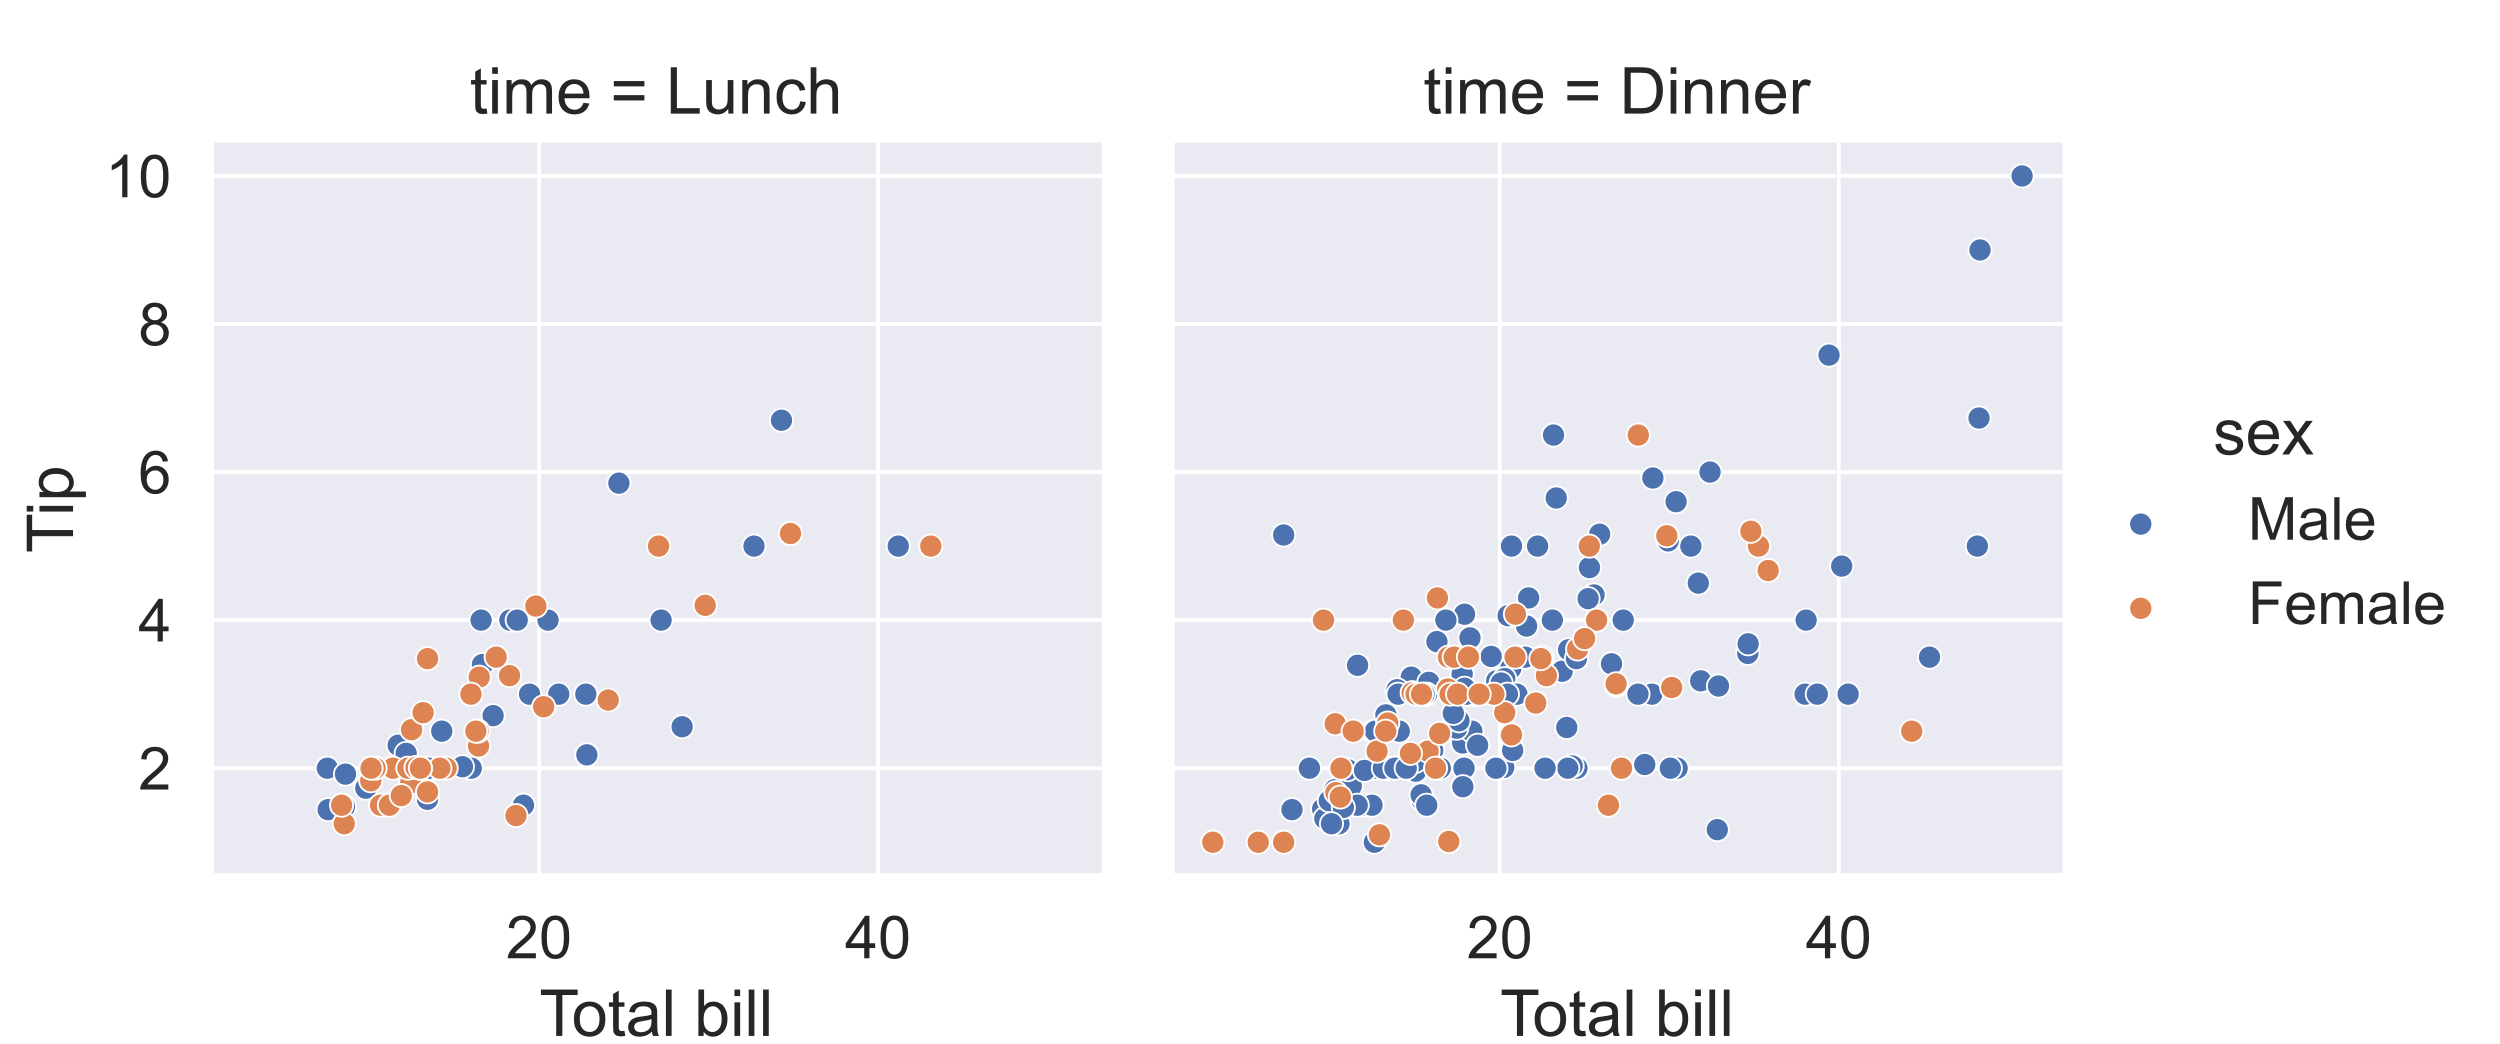 <?xml version="1.0" encoding="utf-8" standalone="no"?>
<!DOCTYPE svg PUBLIC "-//W3C//DTD SVG 1.1//EN"
  "http://www.w3.org/Graphics/SVG/1.1/DTD/svg11.dtd">
<!-- Created with matplotlib (https://matplotlib.org/) -->
<svg height="216pt" version="1.1" viewBox="0 0 517.352 216" width="517.352pt" xmlns="http://www.w3.org/2000/svg" xmlns:xlink="http://www.w3.org/1999/xlink">
 <defs>
  <style type="text/css">*{stroke-linecap:butt;stroke-linejoin:round;}</style>
 </defs>
 <g id="figure_1">
  <g id="patch_1">
   <path d="M 0 216 
L 517.352 216 
L 517.352 0 
L 0 0 
z
" style="fill:#ffffff;"/>
  </g>
  <g id="axes_1">
   <g id="patch_2">
    <path d="M 43.79 181.185 
L 228.01 181.185 
L 228.01 29.515 
L 43.79 29.515 
z
" style="fill:#eaeaf2;"/>
   </g>
   <g id="matplotlib.axis_1">
    <g id="xtick_1">
     <g id="line2d_1">
      <path clip-path="url(#p6739c330e6)" d="M 111.554 181.185 
L 111.554 29.515 
" style="fill:none;stroke:#ffffff;stroke-linecap:round;stroke-width:0.8;"/>
     </g>
     <g id="text_1">
      <!-- 20 -->
      <g style="fill:#262626;" transform="translate(104.703 198.303)scale(0.123 -0.123)">
       <defs>
        <path d="M 50.344 8.453 
L 50.344 0 
L 3.031 0 
Q 2.938 3.172 4.047 6.109 
Q 5.859 10.938 9.828 15.625 
Q 13.812 20.312 21.344 26.469 
Q 33.016 36.031 37.109 41.625 
Q 41.219 47.219 41.219 52.203 
Q 41.219 57.422 37.469 61 
Q 33.734 64.594 27.734 64.594 
Q 21.391 64.594 17.578 60.781 
Q 13.766 56.984 13.719 50.25 
L 4.688 51.172 
Q 5.609 61.281 11.656 66.578 
Q 17.719 71.875 27.938 71.875 
Q 38.234 71.875 44.234 66.156 
Q 50.25 60.453 50.25 52 
Q 50.25 47.703 48.484 43.547 
Q 46.734 39.406 42.656 34.812 
Q 38.578 30.219 29.109 22.219 
Q 21.188 15.578 18.938 13.203 
Q 16.703 10.844 15.234 8.453 
z
" id="ArialMT-50"/>
        <path d="M 4.156 35.297 
Q 4.156 48 6.766 55.734 
Q 9.375 63.484 14.516 67.672 
Q 19.672 71.875 27.484 71.875 
Q 33.25 71.875 37.594 69.547 
Q 41.938 67.234 44.766 62.859 
Q 47.609 58.5 49.219 52.219 
Q 50.828 45.953 50.828 35.297 
Q 50.828 22.703 48.234 14.969 
Q 45.656 7.234 40.5 3 
Q 35.359 -1.219 27.484 -1.219 
Q 17.141 -1.219 11.234 6.203 
Q 4.156 15.141 4.156 35.297 
z
M 13.188 35.297 
Q 13.188 17.672 17.312 11.828 
Q 21.438 6 27.484 6 
Q 33.547 6 37.672 11.859 
Q 41.797 17.719 41.797 35.297 
Q 41.797 52.984 37.672 58.781 
Q 33.547 64.594 27.391 64.594 
Q 21.344 64.594 17.719 59.469 
Q 13.188 52.938 13.188 35.297 
z
" id="ArialMT-48"/>
       </defs>
       <use xlink:href="#ArialMT-50"/>
       <use x="55.615" xlink:href="#ArialMT-48"/>
      </g>
     </g>
    </g>
    <g id="xtick_2">
     <g id="line2d_2">
      <path clip-path="url(#p6739c330e6)" d="M 181.715 181.185 
L 181.715 29.515 
" style="fill:none;stroke:#ffffff;stroke-linecap:round;stroke-width:0.8;"/>
     </g>
     <g id="text_2">
      <!-- 40 -->
      <g style="fill:#262626;" transform="translate(174.864 198.303)scale(0.123 -0.123)">
       <defs>
        <path d="M 32.328 0 
L 32.328 17.141 
L 1.266 17.141 
L 1.266 25.203 
L 33.938 71.578 
L 41.109 71.578 
L 41.109 25.203 
L 50.781 25.203 
L 50.781 17.141 
L 41.109 17.141 
L 41.109 0 
z
M 32.328 25.203 
L 32.328 57.469 
L 9.906 25.203 
z
" id="ArialMT-52"/>
       </defs>
       <use xlink:href="#ArialMT-52"/>
       <use x="55.615" xlink:href="#ArialMT-48"/>
      </g>
     </g>
    </g>
    <g id="text_3">
     <!-- Total bill -->
     <g style="fill:#262626;" transform="translate(111.626 214.372)scale(0.134 -0.134)">
      <defs>
       <path d="M 25.922 0 
L 25.922 63.141 
L 2.344 63.141 
L 2.344 71.578 
L 59.078 71.578 
L 59.078 63.141 
L 35.406 63.141 
L 35.406 0 
z
" id="ArialMT-84"/>
       <path d="M 3.328 25.922 
Q 3.328 40.328 11.328 47.266 
Q 18.016 53.031 27.641 53.031 
Q 38.328 53.031 45.109 46.016 
Q 51.906 39.016 51.906 26.656 
Q 51.906 16.656 48.906 10.906 
Q 45.906 5.172 40.156 2 
Q 34.422 -1.172 27.641 -1.172 
Q 16.75 -1.172 10.031 5.812 
Q 3.328 12.797 3.328 25.922 
z
M 12.359 25.922 
Q 12.359 15.969 16.703 11.016 
Q 21.047 6.062 27.641 6.062 
Q 34.188 6.062 38.531 11.031 
Q 42.875 16.016 42.875 26.219 
Q 42.875 35.844 38.5 40.797 
Q 34.125 45.75 27.641 45.75 
Q 21.047 45.75 16.703 40.812 
Q 12.359 35.891 12.359 25.922 
z
" id="ArialMT-111"/>
       <path d="M 25.781 7.859 
L 27.047 0.094 
Q 23.344 -0.688 20.406 -0.688 
Q 15.625 -0.688 12.984 0.828 
Q 10.359 2.344 9.281 4.812 
Q 8.203 7.281 8.203 15.188 
L 8.203 45.016 
L 1.766 45.016 
L 1.766 51.859 
L 8.203 51.859 
L 8.203 64.703 
L 16.938 69.969 
L 16.938 51.859 
L 25.781 51.859 
L 25.781 45.016 
L 16.938 45.016 
L 16.938 14.703 
Q 16.938 10.938 17.406 9.859 
Q 17.875 8.797 18.922 8.156 
Q 19.969 7.516 21.922 7.516 
Q 23.391 7.516 25.781 7.859 
z
" id="ArialMT-116"/>
       <path d="M 40.438 6.391 
Q 35.547 2.25 31.031 0.531 
Q 26.516 -1.172 21.344 -1.172 
Q 12.797 -1.172 8.203 3 
Q 3.609 7.172 3.609 13.672 
Q 3.609 17.484 5.344 20.625 
Q 7.078 23.781 9.891 25.688 
Q 12.703 27.594 16.219 28.562 
Q 18.797 29.25 24.031 29.891 
Q 34.672 31.156 39.703 32.906 
Q 39.75 34.719 39.75 35.203 
Q 39.75 40.578 37.25 42.781 
Q 33.891 45.75 27.25 45.75 
Q 21.047 45.75 18.094 43.578 
Q 15.141 41.406 13.719 35.891 
L 5.125 37.062 
Q 6.297 42.578 8.984 45.969 
Q 11.672 49.359 16.75 51.188 
Q 21.828 53.031 28.516 53.031 
Q 35.156 53.031 39.297 51.469 
Q 43.453 49.906 45.406 47.531 
Q 47.359 45.172 48.141 41.547 
Q 48.578 39.312 48.578 33.453 
L 48.578 21.734 
Q 48.578 9.469 49.141 6.219 
Q 49.703 2.984 51.375 0 
L 42.188 0 
Q 40.828 2.734 40.438 6.391 
z
M 39.703 26.031 
Q 34.906 24.078 25.344 22.703 
Q 19.922 21.922 17.672 20.938 
Q 15.438 19.969 14.203 18.094 
Q 12.984 16.219 12.984 13.922 
Q 12.984 10.406 15.641 8.062 
Q 18.312 5.719 23.438 5.719 
Q 28.516 5.719 32.469 7.938 
Q 36.422 10.156 38.281 14.016 
Q 39.703 17 39.703 22.797 
z
" id="ArialMT-97"/>
       <path d="M 6.391 0 
L 6.391 71.578 
L 15.188 71.578 
L 15.188 0 
z
" id="ArialMT-108"/>
       <path id="ArialMT-32"/>
       <path d="M 14.703 0 
L 6.547 0 
L 6.547 71.578 
L 15.328 71.578 
L 15.328 46.047 
Q 20.906 53.031 29.547 53.031 
Q 34.328 53.031 38.594 51.094 
Q 42.875 49.172 45.625 45.672 
Q 48.391 42.188 49.953 37.25 
Q 51.516 32.328 51.516 26.703 
Q 51.516 13.375 44.922 6.094 
Q 38.328 -1.172 29.109 -1.172 
Q 19.922 -1.172 14.703 6.5 
z
M 14.594 26.312 
Q 14.594 17 17.141 12.844 
Q 21.297 6.062 28.375 6.062 
Q 34.125 6.062 38.328 11.062 
Q 42.531 16.062 42.531 25.984 
Q 42.531 36.141 38.5 40.969 
Q 34.469 45.797 28.766 45.797 
Q 23 45.797 18.797 40.797 
Q 14.594 35.797 14.594 26.312 
z
" id="ArialMT-98"/>
       <path d="M 6.641 61.469 
L 6.641 71.578 
L 15.438 71.578 
L 15.438 61.469 
z
M 6.641 0 
L 6.641 51.859 
L 15.438 51.859 
L 15.438 0 
z
" id="ArialMT-105"/>
      </defs>
      <use xlink:href="#ArialMT-84"/>
      <use x="49.959" xlink:href="#ArialMT-111"/>
      <use x="105.574" xlink:href="#ArialMT-116"/>
      <use x="133.357" xlink:href="#ArialMT-97"/>
      <use x="188.973" xlink:href="#ArialMT-108"/>
      <use x="211.189" xlink:href="#ArialMT-32"/>
      <use x="238.973" xlink:href="#ArialMT-98"/>
      <use x="294.588" xlink:href="#ArialMT-105"/>
      <use x="316.805" xlink:href="#ArialMT-108"/>
      <use x="339.021" xlink:href="#ArialMT-108"/>
     </g>
    </g>
   </g>
   <g id="matplotlib.axis_2">
    <g id="ytick_1">
     <g id="line2d_3">
      <path clip-path="url(#p6739c330e6)" d="M 43.79 158.971 
L 228.01 158.971 
" style="fill:none;stroke:#ffffff;stroke-linecap:round;stroke-width:0.8;"/>
     </g>
     <g id="text_4">
      <!-- 2 -->
      <g style="fill:#262626;" transform="translate(28.638 163.38)scale(0.123 -0.123)">
       <use xlink:href="#ArialMT-50"/>
      </g>
     </g>
    </g>
    <g id="ytick_2">
     <g id="line2d_4">
      <path clip-path="url(#p6739c330e6)" d="M 43.79 128.33 
L 228.01 128.33 
" style="fill:none;stroke:#ffffff;stroke-linecap:round;stroke-width:0.8;"/>
     </g>
     <g id="text_5">
      <!-- 4 -->
      <g style="fill:#262626;" transform="translate(28.638 132.739)scale(0.123 -0.123)">
       <use xlink:href="#ArialMT-52"/>
      </g>
     </g>
    </g>
    <g id="ytick_3">
     <g id="line2d_5">
      <path clip-path="url(#p6739c330e6)" d="M 43.79 97.69 
L 228.01 97.69 
" style="fill:none;stroke:#ffffff;stroke-linecap:round;stroke-width:0.8;"/>
     </g>
     <g id="text_6">
      <!-- 6 -->
      <g style="fill:#262626;" transform="translate(28.638 102.099)scale(0.123 -0.123)">
       <defs>
        <path d="M 49.75 54.047 
L 41.016 53.375 
Q 39.844 58.547 37.703 60.891 
Q 34.125 64.656 28.906 64.656 
Q 24.703 64.656 21.531 62.312 
Q 17.391 59.281 14.984 53.469 
Q 12.594 47.656 12.5 36.922 
Q 15.672 41.75 20.266 44.094 
Q 24.859 46.438 29.891 46.438 
Q 38.672 46.438 44.844 39.969 
Q 51.031 33.5 51.031 23.25 
Q 51.031 16.5 48.125 10.719 
Q 45.219 4.938 40.141 1.859 
Q 35.062 -1.219 28.609 -1.219 
Q 17.625 -1.219 10.688 6.859 
Q 3.766 14.938 3.766 33.5 
Q 3.766 54.25 11.422 63.672 
Q 18.109 71.875 29.438 71.875 
Q 37.891 71.875 43.281 67.141 
Q 48.688 62.406 49.75 54.047 
z
M 13.875 23.188 
Q 13.875 18.656 15.797 14.5 
Q 17.719 10.359 21.188 8.172 
Q 24.656 6 28.469 6 
Q 34.031 6 38.031 10.484 
Q 42.047 14.984 42.047 22.703 
Q 42.047 30.125 38.078 34.391 
Q 34.125 38.672 28.125 38.672 
Q 22.172 38.672 18.016 34.391 
Q 13.875 30.125 13.875 23.188 
z
" id="ArialMT-54"/>
       </defs>
       <use xlink:href="#ArialMT-54"/>
      </g>
     </g>
    </g>
    <g id="ytick_4">
     <g id="line2d_6">
      <path clip-path="url(#p6739c330e6)" d="M 43.79 67.05 
L 228.01 67.05 
" style="fill:none;stroke:#ffffff;stroke-linecap:round;stroke-width:0.8;"/>
     </g>
     <g id="text_7">
      <!-- 8 -->
      <g style="fill:#262626;" transform="translate(28.638 71.459)scale(0.123 -0.123)">
       <defs>
        <path d="M 17.672 38.812 
Q 12.203 40.828 9.562 44.531 
Q 6.938 48.25 6.938 53.422 
Q 6.938 61.234 12.547 66.547 
Q 18.172 71.875 27.484 71.875 
Q 36.859 71.875 42.578 66.422 
Q 48.297 60.984 48.297 53.172 
Q 48.297 48.188 45.672 44.5 
Q 43.062 40.828 37.75 38.812 
Q 44.344 36.672 47.781 31.875 
Q 51.219 27.094 51.219 20.453 
Q 51.219 11.281 44.719 5.031 
Q 38.234 -1.219 27.641 -1.219 
Q 17.047 -1.219 10.547 5.047 
Q 4.047 11.328 4.047 20.703 
Q 4.047 27.688 7.594 32.391 
Q 11.141 37.109 17.672 38.812 
z
M 15.922 53.719 
Q 15.922 48.641 19.188 45.406 
Q 22.469 42.188 27.688 42.188 
Q 32.766 42.188 36.016 45.375 
Q 39.266 48.578 39.266 53.219 
Q 39.266 58.062 35.906 61.359 
Q 32.562 64.656 27.594 64.656 
Q 22.562 64.656 19.234 61.422 
Q 15.922 58.203 15.922 53.719 
z
M 13.094 20.656 
Q 13.094 16.891 14.875 13.375 
Q 16.656 9.859 20.172 7.922 
Q 23.688 6 27.734 6 
Q 34.031 6 38.125 10.047 
Q 42.234 14.109 42.234 20.359 
Q 42.234 26.703 38.016 30.859 
Q 33.797 35.016 27.438 35.016 
Q 21.234 35.016 17.156 30.906 
Q 13.094 26.812 13.094 20.656 
z
" id="ArialMT-56"/>
       </defs>
       <use xlink:href="#ArialMT-56"/>
      </g>
     </g>
    </g>
    <g id="ytick_5">
     <g id="line2d_7">
      <path clip-path="url(#p6739c330e6)" d="M 43.79 36.409 
L 228.01 36.409 
" style="fill:none;stroke:#ffffff;stroke-linecap:round;stroke-width:0.8;"/>
     </g>
     <g id="text_8">
      <!-- 10 -->
      <g style="fill:#262626;" transform="translate(21.787 40.818)scale(0.123 -0.123)">
       <defs>
        <path d="M 37.25 0 
L 28.469 0 
L 28.469 56 
Q 25.297 52.984 20.141 49.953 
Q 14.984 46.922 10.891 45.406 
L 10.891 53.906 
Q 18.266 57.375 23.781 62.297 
Q 29.297 67.234 31.594 71.875 
L 37.25 71.875 
z
" id="ArialMT-49"/>
       </defs>
       <use xlink:href="#ArialMT-49"/>
       <use x="55.615" xlink:href="#ArialMT-48"/>
      </g>
     </g>
    </g>
    <g id="text_9">
     <!-- Tip -->
     <g style="fill:#262626;" transform="translate(15.116 114.433)rotate(-90)scale(0.134 -0.134)">
      <defs>
       <path d="M 6.594 -19.875 
L 6.594 51.859 
L 14.594 51.859 
L 14.594 45.125 
Q 17.438 49.078 21 51.047 
Q 24.562 53.031 29.641 53.031 
Q 36.281 53.031 41.359 49.609 
Q 46.438 46.188 49.016 39.953 
Q 51.609 33.734 51.609 26.312 
Q 51.609 18.359 48.75 11.984 
Q 45.906 5.609 40.453 2.219 
Q 35.016 -1.172 29 -1.172 
Q 24.609 -1.172 21.109 0.688 
Q 17.625 2.547 15.375 5.375 
L 15.375 -19.875 
z
M 14.547 25.641 
Q 14.547 15.625 18.594 10.844 
Q 22.656 6.062 28.422 6.062 
Q 34.281 6.062 38.453 11.016 
Q 42.625 15.969 42.625 26.375 
Q 42.625 36.281 38.547 41.203 
Q 34.469 46.141 28.812 46.141 
Q 23.188 46.141 18.859 40.891 
Q 14.547 35.641 14.547 25.641 
z
" id="ArialMT-112"/>
      </defs>
      <use xlink:href="#ArialMT-84"/>
      <use x="57.334" xlink:href="#ArialMT-105"/>
      <use x="79.551" xlink:href="#ArialMT-112"/>
     </g>
    </g>
   </g>
   <g id="PathCollection_1">
    <defs>
     <path d="M 0 2.4 
C 0.636 2.4 1.247 2.147 1.697 1.697 
C 2.147 1.247 2.4 0.636 2.4 0 
C 2.4 -0.636 2.147 -1.247 1.697 -1.697 
C 1.247 -2.147 0.636 -2.4 0 -2.4 
C -0.636 -2.4 -1.247 -2.147 -1.697 -1.697 
C -2.147 -1.247 -2.4 -0.636 -2.4 0 
C -2.4 0.636 -2.147 1.247 -1.697 1.697 
C -1.247 2.147 -0.636 2.4 0 2.4 
z
" id="m6fb376a9cd" style="stroke:#ffffff;stroke-width:0.384;"/>
    </defs>
    <g clip-path="url(#p6739c330e6)">
     <use style="fill:#4c72b0;stroke:#ffffff;stroke-width:0.384;" x="136.812" xlink:href="#m6fb376a9cd" y="128.33"/>
     <use style="fill:#4c72b0;stroke:#ffffff;stroke-width:0.384;" x="121.236" xlink:href="#m6fb376a9cd" y="143.65"/>
     <use style="fill:#4c72b0;stroke:#ffffff;stroke-width:0.384;" x="102.047" xlink:href="#m6fb376a9cd" y="148.093"/>
     <use style="fill:#4c72b0;stroke:#ffffff;stroke-width:0.384;" x="109.59" xlink:href="#m6fb376a9cd" y="143.65"/>
     <use style="fill:#4c72b0;stroke:#ffffff;stroke-width:0.384;" x="99.837" xlink:href="#m6fb376a9cd" y="137.522"/>
     <use style="fill:#4c72b0;stroke:#ffffff;stroke-width:0.384;" x="156.036" xlink:href="#m6fb376a9cd" y="113.01"/>
     <use style="fill:#4c72b0;stroke:#ffffff;stroke-width:0.384;" x="97.452" xlink:href="#m6fb376a9cd" y="158.511"/>
     <use style="fill:#4c72b0;stroke:#ffffff;stroke-width:0.384;" x="87.103" xlink:href="#m6fb376a9cd" y="158.971"/>
     <use style="fill:#4c72b0;stroke:#ffffff;stroke-width:0.384;" x="105.52" xlink:href="#m6fb376a9cd" y="128.33"/>
     <use style="fill:#4c72b0;stroke:#ffffff;stroke-width:0.384;" x="128.077" xlink:href="#m6fb376a9cd" y="99.988"/>
     <use style="fill:#4c72b0;stroke:#ffffff;stroke-width:0.384;" x="115.623" xlink:href="#m6fb376a9cd" y="143.65"/>
     <use style="fill:#4c72b0;stroke:#ffffff;stroke-width:0.384;" x="82.402" xlink:href="#m6fb376a9cd" y="154.221"/>
     <use style="fill:#4c72b0;stroke:#ffffff;stroke-width:0.384;" x="91.418" xlink:href="#m6fb376a9cd" y="151.31"/>
     <use style="fill:#4c72b0;stroke:#ffffff;stroke-width:0.384;" x="97.347" xlink:href="#m6fb376a9cd" y="158.971"/>
     <use style="fill:#4c72b0;stroke:#ffffff;stroke-width:0.384;" x="71.282" xlink:href="#m6fb376a9cd" y="166.937"/>
     <use style="fill:#4c72b0;stroke:#ffffff;stroke-width:0.384;" x="121.447" xlink:href="#m6fb376a9cd" y="156.213"/>
     <use style="fill:#4c72b0;stroke:#ffffff;stroke-width:0.384;" x="108.327" xlink:href="#m6fb376a9cd" y="166.631"/>
     <use style="fill:#4c72b0;stroke:#ffffff;stroke-width:0.384;" x="97.522" xlink:href="#m6fb376a9cd" y="158.971"/>
     <use style="fill:#4c72b0;stroke:#ffffff;stroke-width:0.384;" x="161.719" xlink:href="#m6fb376a9cd" y="86.966"/>
     <use style="fill:#4c72b0;stroke:#ffffff;stroke-width:0.384;" x="185.889" xlink:href="#m6fb376a9cd" y="113.01"/>
     <use style="fill:#4c72b0;stroke:#ffffff;stroke-width:0.384;" x="75.702" xlink:href="#m6fb376a9cd" y="163.107"/>
     <use style="fill:#4c72b0;stroke:#ffffff;stroke-width:0.384;" x="67.739" xlink:href="#m6fb376a9cd" y="158.971"/>
     <use style="fill:#4c72b0;stroke:#ffffff;stroke-width:0.384;" x="141.162" xlink:href="#m6fb376a9cd" y="150.391"/>
     <use style="fill:#4c72b0;stroke:#ffffff;stroke-width:0.384;" x="95.698" xlink:href="#m6fb376a9cd" y="158.664"/>
     <use style="fill:#4c72b0;stroke:#ffffff;stroke-width:0.384;" x="99.557" xlink:href="#m6fb376a9cd" y="128.33"/>
     <use style="fill:#4c72b0;stroke:#ffffff;stroke-width:0.384;" x="67.914" xlink:href="#m6fb376a9cd" y="167.55"/>
     <use style="fill:#4c72b0;stroke:#ffffff;stroke-width:0.384;" x="77.667" xlink:href="#m6fb376a9cd" y="158.971"/>
     <use style="fill:#4c72b0;stroke:#ffffff;stroke-width:0.384;" x="88.787" xlink:href="#m6fb376a9cd" y="158.971"/>
     <use style="fill:#4c72b0;stroke:#ffffff;stroke-width:0.384;" x="107.029" xlink:href="#m6fb376a9cd" y="128.33"/>
     <use style="fill:#4c72b0;stroke:#ffffff;stroke-width:0.384;" x="113.413" xlink:href="#m6fb376a9cd" y="128.33"/>
     <use style="fill:#4c72b0;stroke:#ffffff;stroke-width:0.384;" x="84.051" xlink:href="#m6fb376a9cd" y="155.907"/>
     <use style="fill:#4c72b0;stroke:#ffffff;stroke-width:0.384;" x="71.492" xlink:href="#m6fb376a9cd" y="160.196"/>
     <use style="fill:#4c72b0;stroke:#ffffff;stroke-width:0.384;" x="88.471" xlink:href="#m6fb376a9cd" y="165.405"/>
    </g>
   </g>
   <g id="PathCollection_2">
    <defs>
     <path d="M 0 2.4 
C 0.636 2.4 1.247 2.147 1.697 1.697 
C 2.147 1.247 2.4 0.636 2.4 0 
C 2.4 -0.636 2.147 -1.247 1.697 -1.697 
C 1.247 -2.147 0.636 -2.4 0 -2.4 
C -0.636 -2.4 -1.247 -2.147 -1.697 -1.697 
C -2.147 -1.247 -2.4 -0.636 -2.4 0 
C -2.4 0.636 -2.147 1.247 -1.697 1.697 
C -1.247 2.147 -0.636 2.4 0 2.4 
z
" id="mee801eb646" style="stroke:#ffffff;stroke-width:0.384;"/>
    </defs>
    <g clip-path="url(#p6739c330e6)">
     <use style="fill:#dd8452;stroke:#ffffff;stroke-width:0.384;" x="76.719" xlink:href="#mee801eb646" y="161.575"/>
     <use style="fill:#dd8452;stroke:#ffffff;stroke-width:0.384;" x="163.578" xlink:href="#mee801eb646" y="110.406"/>
     <use style="fill:#dd8452;stroke:#ffffff;stroke-width:0.384;" x="78.754" xlink:href="#mee801eb646" y="166.631"/>
     <use style="fill:#dd8452;stroke:#ffffff;stroke-width:0.384;" x="84.998" xlink:href="#mee801eb646" y="162.035"/>
     <use style="fill:#dd8452;stroke:#ffffff;stroke-width:0.384;" x="125.867" xlink:href="#mee801eb646" y="144.876"/>
     <use style="fill:#dd8452;stroke:#ffffff;stroke-width:0.384;" x="88.471" xlink:href="#mee801eb646" y="163.873"/>
     <use style="fill:#dd8452;stroke:#ffffff;stroke-width:0.384;" x="85.174" xlink:href="#mee801eb646" y="151.004"/>
     <use style="fill:#dd8452;stroke:#ffffff;stroke-width:0.384;" x="145.933" xlink:href="#mee801eb646" y="125.266"/>
     <use style="fill:#dd8452;stroke:#ffffff;stroke-width:0.384;" x="92.33" xlink:href="#mee801eb646" y="158.971"/>
     <use style="fill:#dd8452;stroke:#ffffff;stroke-width:0.384;" x="81.315" xlink:href="#mee801eb646" y="158.971"/>
     <use style="fill:#dd8452;stroke:#ffffff;stroke-width:0.384;" x="112.501" xlink:href="#mee801eb646" y="146.255"/>
     <use style="fill:#dd8452;stroke:#ffffff;stroke-width:0.384;" x="80.578" xlink:href="#mee801eb646" y="166.631"/>
     <use style="fill:#dd8452;stroke:#ffffff;stroke-width:0.384;" x="84.402" xlink:href="#mee801eb646" y="158.971"/>
     <use style="fill:#dd8452;stroke:#ffffff;stroke-width:0.384;" x="105.45" xlink:href="#mee801eb646" y="139.82"/>
     <use style="fill:#dd8452;stroke:#ffffff;stroke-width:0.384;" x="71.247" xlink:href="#mee801eb646" y="170.461"/>
     <use style="fill:#dd8452;stroke:#ffffff;stroke-width:0.384;" x="77.631" xlink:href="#mee801eb646" y="158.971"/>
     <use style="fill:#dd8452;stroke:#ffffff;stroke-width:0.384;" x="91.032" xlink:href="#mee801eb646" y="158.971"/>
     <use style="fill:#dd8452;stroke:#ffffff;stroke-width:0.384;" x="87.559" xlink:href="#mee801eb646" y="147.48"/>
     <use style="fill:#dd8452;stroke:#ffffff;stroke-width:0.384;" x="102.679" xlink:href="#mee801eb646" y="135.99"/>
     <use style="fill:#dd8452;stroke:#ffffff;stroke-width:0.384;" x="136.286" xlink:href="#mee801eb646" y="113.01"/>
     <use style="fill:#dd8452;stroke:#ffffff;stroke-width:0.384;" x="99.03" xlink:href="#mee801eb646" y="154.375"/>
     <use style="fill:#dd8452;stroke:#ffffff;stroke-width:0.384;" x="70.686" xlink:href="#mee801eb646" y="166.631"/>
     <use style="fill:#dd8452;stroke:#ffffff;stroke-width:0.384;" x="106.783" xlink:href="#mee801eb646" y="168.775"/>
     <use style="fill:#dd8452;stroke:#ffffff;stroke-width:0.384;" x="83.034" xlink:href="#mee801eb646" y="164.639"/>
     <use style="fill:#dd8452;stroke:#ffffff;stroke-width:0.384;" x="110.888" xlink:href="#mee801eb646" y="125.419"/>
     <use style="fill:#dd8452;stroke:#ffffff;stroke-width:0.384;" x="192.625" xlink:href="#mee801eb646" y="113.01"/>
     <use style="fill:#dd8452;stroke:#ffffff;stroke-width:0.384;" x="86.998" xlink:href="#mee801eb646" y="158.971"/>
     <use style="fill:#dd8452;stroke:#ffffff;stroke-width:0.384;" x="86.086" xlink:href="#mee801eb646" y="158.817"/>
     <use style="fill:#dd8452;stroke:#ffffff;stroke-width:0.384;" x="86.998" xlink:href="#mee801eb646" y="158.971"/>
     <use style="fill:#dd8452;stroke:#ffffff;stroke-width:0.384;" x="98.925" xlink:href="#mee801eb646" y="151.31"/>
     <use style="fill:#dd8452;stroke:#ffffff;stroke-width:0.384;" x="99.171" xlink:href="#mee801eb646" y="140.127"/>
     <use style="fill:#dd8452;stroke:#ffffff;stroke-width:0.384;" x="88.471" xlink:href="#mee801eb646" y="136.297"/>
     <use style="fill:#dd8452;stroke:#ffffff;stroke-width:0.384;" x="97.452" xlink:href="#mee801eb646" y="143.65"/>
     <use style="fill:#dd8452;stroke:#ffffff;stroke-width:0.384;" x="98.469" xlink:href="#mee801eb646" y="151.31"/>
     <use style="fill:#dd8452;stroke:#ffffff;stroke-width:0.384;" x="76.79" xlink:href="#mee801eb646" y="158.971"/>
    </g>
   </g>
   <g id="patch_3">
    <path d="M 43.79 181.185 
L 43.79 29.515 
" style="fill:none;stroke:#ffffff;stroke-linecap:square;stroke-linejoin:miter;"/>
   </g>
   <g id="patch_4">
    <path d="M 43.79 181.185 
L 228.01 181.185 
" style="fill:none;stroke:#ffffff;stroke-linecap:square;stroke-linejoin:miter;"/>
   </g>
   <g id="text_10">
    <!-- time = Lunch -->
    <g style="fill:#262626;" transform="translate(97.239 23.515)scale(0.134 -0.134)">
     <defs>
      <path d="M 6.594 0 
L 6.594 51.859 
L 14.453 51.859 
L 14.453 44.578 
Q 16.891 48.391 20.938 50.703 
Q 25 53.031 30.172 53.031 
Q 35.938 53.031 39.625 50.641 
Q 43.312 48.25 44.828 43.953 
Q 50.984 53.031 60.844 53.031 
Q 68.562 53.031 72.703 48.75 
Q 76.859 44.484 76.859 35.594 
L 76.859 0 
L 68.109 0 
L 68.109 32.672 
Q 68.109 37.938 67.25 40.25 
Q 66.406 42.578 64.156 43.984 
Q 61.922 45.406 58.891 45.406 
Q 53.422 45.406 49.797 41.766 
Q 46.188 38.141 46.188 30.125 
L 46.188 0 
L 37.406 0 
L 37.406 33.688 
Q 37.406 39.547 35.25 42.469 
Q 33.109 45.406 28.219 45.406 
Q 24.516 45.406 21.359 43.453 
Q 18.219 41.5 16.797 37.734 
Q 15.375 33.984 15.375 26.906 
L 15.375 0 
z
" id="ArialMT-109"/>
      <path d="M 42.094 16.703 
L 51.172 15.578 
Q 49.031 7.625 43.219 3.219 
Q 37.406 -1.172 28.375 -1.172 
Q 17 -1.172 10.328 5.828 
Q 3.656 12.844 3.656 25.484 
Q 3.656 38.578 10.391 45.797 
Q 17.141 53.031 27.875 53.031 
Q 38.281 53.031 44.875 45.953 
Q 51.469 38.875 51.469 26.031 
Q 51.469 25.25 51.422 23.688 
L 12.75 23.688 
Q 13.234 15.141 17.578 10.594 
Q 21.922 6.062 28.422 6.062 
Q 33.25 6.062 36.672 8.594 
Q 40.094 11.141 42.094 16.703 
z
M 13.234 30.906 
L 42.188 30.906 
Q 41.609 37.453 38.875 40.719 
Q 34.672 45.797 27.984 45.797 
Q 21.922 45.797 17.797 41.75 
Q 13.672 37.703 13.234 30.906 
z
" id="ArialMT-101"/>
      <path d="M 52.828 42.094 
L 5.562 42.094 
L 5.562 50.297 
L 52.828 50.297 
z
M 52.828 20.359 
L 5.562 20.359 
L 5.562 28.562 
L 52.828 28.562 
z
" id="ArialMT-61"/>
      <path d="M 7.328 0 
L 7.328 71.578 
L 16.797 71.578 
L 16.797 8.453 
L 52.047 8.453 
L 52.047 0 
z
" id="ArialMT-76"/>
      <path d="M 40.578 0 
L 40.578 7.625 
Q 34.516 -1.172 24.125 -1.172 
Q 19.531 -1.172 15.547 0.578 
Q 11.578 2.344 9.641 5 
Q 7.719 7.672 6.938 11.531 
Q 6.391 14.109 6.391 19.734 
L 6.391 51.859 
L 15.188 51.859 
L 15.188 23.094 
Q 15.188 16.219 15.719 13.812 
Q 16.547 10.359 19.234 8.375 
Q 21.922 6.391 25.875 6.391 
Q 29.828 6.391 33.297 8.422 
Q 36.766 10.453 38.203 13.938 
Q 39.656 17.438 39.656 24.078 
L 39.656 51.859 
L 48.438 51.859 
L 48.438 0 
z
" id="ArialMT-117"/>
      <path d="M 6.594 0 
L 6.594 51.859 
L 14.5 51.859 
L 14.5 44.484 
Q 20.219 53.031 31 53.031 
Q 35.688 53.031 39.625 51.344 
Q 43.562 49.656 45.516 46.922 
Q 47.469 44.188 48.25 40.438 
Q 48.734 37.984 48.734 31.891 
L 48.734 0 
L 39.938 0 
L 39.938 31.547 
Q 39.938 36.922 38.906 39.578 
Q 37.891 42.234 35.281 43.812 
Q 32.672 45.406 29.156 45.406 
Q 23.531 45.406 19.453 41.844 
Q 15.375 38.281 15.375 28.328 
L 15.375 0 
z
" id="ArialMT-110"/>
      <path d="M 40.438 19 
L 49.078 17.875 
Q 47.656 8.938 41.812 3.875 
Q 35.984 -1.172 27.484 -1.172 
Q 16.844 -1.172 10.375 5.781 
Q 3.906 12.75 3.906 25.734 
Q 3.906 34.125 6.688 40.422 
Q 9.469 46.734 15.156 49.875 
Q 20.844 53.031 27.547 53.031 
Q 35.984 53.031 41.359 48.75 
Q 46.734 44.484 48.25 36.625 
L 39.703 35.297 
Q 38.484 40.531 35.375 43.156 
Q 32.281 45.797 27.875 45.797 
Q 21.234 45.797 17.078 41.031 
Q 12.938 36.281 12.938 25.984 
Q 12.938 15.531 16.938 10.797 
Q 20.953 6.062 27.391 6.062 
Q 32.562 6.062 36.031 9.234 
Q 39.5 12.406 40.438 19 
z
" id="ArialMT-99"/>
      <path d="M 6.594 0 
L 6.594 71.578 
L 15.375 71.578 
L 15.375 45.906 
Q 21.531 53.031 30.906 53.031 
Q 36.672 53.031 40.922 50.75 
Q 45.172 48.484 47 44.484 
Q 48.828 40.484 48.828 32.859 
L 48.828 0 
L 40.047 0 
L 40.047 32.859 
Q 40.047 39.453 37.188 42.453 
Q 34.328 45.453 29.109 45.453 
Q 25.203 45.453 21.75 43.422 
Q 18.312 41.406 16.844 37.938 
Q 15.375 34.469 15.375 28.375 
L 15.375 0 
z
" id="ArialMT-104"/>
     </defs>
     <use xlink:href="#ArialMT-116"/>
     <use x="27.783" xlink:href="#ArialMT-105"/>
     <use x="50" xlink:href="#ArialMT-109"/>
     <use x="133.301" xlink:href="#ArialMT-101"/>
     <use x="188.916" xlink:href="#ArialMT-32"/>
     <use x="216.699" xlink:href="#ArialMT-61"/>
     <use x="275.098" xlink:href="#ArialMT-32"/>
     <use x="302.881" xlink:href="#ArialMT-76"/>
     <use x="358.496" xlink:href="#ArialMT-117"/>
     <use x="414.111" xlink:href="#ArialMT-110"/>
     <use x="469.727" xlink:href="#ArialMT-99"/>
     <use x="519.727" xlink:href="#ArialMT-104"/>
    </g>
   </g>
  </g>
  <g id="axes_2">
   <g id="patch_5">
    <path d="M 242.606 181.185 
L 426.826 181.185 
L 426.826 29.515 
L 242.606 29.515 
z
" style="fill:#eaeaf2;"/>
   </g>
   <g id="matplotlib.axis_3">
    <g id="xtick_3">
     <g id="line2d_8">
      <path clip-path="url(#pda3c55667c)" d="M 310.371 181.185 
L 310.371 29.515 
" style="fill:none;stroke:#ffffff;stroke-linecap:round;stroke-width:0.8;"/>
     </g>
     <g id="text_11">
      <!-- 20 -->
      <g style="fill:#262626;" transform="translate(303.519 198.303)scale(0.123 -0.123)">
       <use xlink:href="#ArialMT-50"/>
       <use x="55.615" xlink:href="#ArialMT-48"/>
      </g>
     </g>
    </g>
    <g id="xtick_4">
     <g id="line2d_9">
      <path clip-path="url(#pda3c55667c)" d="M 380.531 181.185 
L 380.531 29.515 
" style="fill:none;stroke:#ffffff;stroke-linecap:round;stroke-width:0.8;"/>
     </g>
     <g id="text_12">
      <!-- 40 -->
      <g style="fill:#262626;" transform="translate(373.68 198.303)scale(0.123 -0.123)">
       <use xlink:href="#ArialMT-52"/>
       <use x="55.615" xlink:href="#ArialMT-48"/>
      </g>
     </g>
    </g>
    <g id="text_13">
     <!-- Total bill -->
     <g style="fill:#262626;" transform="translate(310.442 214.372)scale(0.134 -0.134)">
      <use xlink:href="#ArialMT-84"/>
      <use x="49.959" xlink:href="#ArialMT-111"/>
      <use x="105.574" xlink:href="#ArialMT-116"/>
      <use x="133.357" xlink:href="#ArialMT-97"/>
      <use x="188.973" xlink:href="#ArialMT-108"/>
      <use x="211.189" xlink:href="#ArialMT-32"/>
      <use x="238.973" xlink:href="#ArialMT-98"/>
      <use x="294.588" xlink:href="#ArialMT-105"/>
      <use x="316.805" xlink:href="#ArialMT-108"/>
      <use x="339.021" xlink:href="#ArialMT-108"/>
     </g>
    </g>
   </g>
   <g id="matplotlib.axis_4">
    <g id="ytick_6">
     <g id="line2d_10">
      <path clip-path="url(#pda3c55667c)" d="M 242.606 158.971 
L 426.826 158.971 
" style="fill:none;stroke:#ffffff;stroke-linecap:round;stroke-width:0.8;"/>
     </g>
    </g>
    <g id="ytick_7">
     <g id="line2d_11">
      <path clip-path="url(#pda3c55667c)" d="M 242.606 128.33 
L 426.826 128.33 
" style="fill:none;stroke:#ffffff;stroke-linecap:round;stroke-width:0.8;"/>
     </g>
    </g>
    <g id="ytick_8">
     <g id="line2d_12">
      <path clip-path="url(#pda3c55667c)" d="M 242.606 97.69 
L 426.826 97.69 
" style="fill:none;stroke:#ffffff;stroke-linecap:round;stroke-width:0.8;"/>
     </g>
    </g>
    <g id="ytick_9">
     <g id="line2d_13">
      <path clip-path="url(#pda3c55667c)" d="M 242.606 67.05 
L 426.826 67.05 
" style="fill:none;stroke:#ffffff;stroke-linecap:round;stroke-width:0.8;"/>
     </g>
    </g>
    <g id="ytick_10">
     <g id="line2d_14">
      <path clip-path="url(#pda3c55667c)" d="M 242.606 36.409 
L 426.826 36.409 
" style="fill:none;stroke:#ffffff;stroke-linecap:round;stroke-width:0.8;"/>
     </g>
    </g>
   </g>
   <g id="PathCollection_3">
    <g clip-path="url(#pda3c55667c)">
     <use style="fill:#4c72b0;stroke:#ffffff;stroke-width:0.384;" x="276.483" xlink:href="#m6fb376a9cd" y="164.179"/>
     <use style="fill:#4c72b0;stroke:#ffffff;stroke-width:0.384;" x="313.914" xlink:href="#m6fb376a9cd" y="135.99"/>
     <use style="fill:#4c72b0;stroke:#ffffff;stroke-width:0.384;" x="323.28" xlink:href="#m6fb376a9cd" y="138.901"/>
     <use style="fill:#4c72b0;stroke:#ffffff;stroke-width:0.384;" x="328.928" xlink:href="#m6fb376a9cd" y="117.453"/>
     <use style="fill:#4c72b0;stroke:#ffffff;stroke-width:0.384;" x="270.975" xlink:href="#m6fb376a9cd" y="158.971"/>
     <use style="fill:#4c72b0;stroke:#ffffff;stroke-width:0.384;" x="334.506" xlink:href="#m6fb376a9cd" y="141.812"/>
     <use style="fill:#4c72b0;stroke:#ffffff;stroke-width:0.384;" x="292.971" xlink:href="#m6fb376a9cd" y="159.583"/>
     <use style="fill:#4c72b0;stroke:#ffffff;stroke-width:0.384;" x="292.059" xlink:href="#m6fb376a9cd" y="140.127"/>
     <use style="fill:#4c72b0;stroke:#ffffff;stroke-width:0.384;" x="276.237" xlink:href="#m6fb376a9cd" y="163.413"/>
     <use style="fill:#4c72b0;stroke:#ffffff;stroke-width:0.384;" x="294.304" xlink:href="#m6fb376a9cd" y="165.558"/>
     <use style="fill:#4c72b0;stroke:#ffffff;stroke-width:0.384;" x="304.863" xlink:href="#m6fb376a9cd" y="143.65"/>
     <use style="fill:#4c72b0;stroke:#ffffff;stroke-width:0.384;" x="315.913" xlink:href="#m6fb376a9cd" y="129.556"/>
     <use style="fill:#4c72b0;stroke:#ffffff;stroke-width:0.384;" x="297.356" xlink:href="#m6fb376a9cd" y="132.773"/>
     <use style="fill:#4c72b0;stroke:#ffffff;stroke-width:0.384;" x="312.651" xlink:href="#m6fb376a9cd" y="138.288"/>
     <use style="fill:#4c72b0;stroke:#ffffff;stroke-width:0.384;" x="303.074" xlink:href="#m6fb376a9cd" y="127.105"/>
     <use style="fill:#4c72b0;stroke:#ffffff;stroke-width:0.384;" x="378.496" xlink:href="#m6fb376a9cd" y="73.484"/>
     <use style="fill:#4c72b0;stroke:#ffffff;stroke-width:0.384;" x="309.739" xlink:href="#m6fb376a9cd" y="140.893"/>
     <use style="fill:#4c72b0;stroke:#ffffff;stroke-width:0.384;" x="302.688" xlink:href="#m6fb376a9cd" y="153.762"/>
     <use style="fill:#4c72b0;stroke:#ffffff;stroke-width:0.384;" x="287.112" xlink:href="#m6fb376a9cd" y="158.971"/>
     <use style="fill:#4c72b0;stroke:#ffffff;stroke-width:0.384;" x="284.727" xlink:href="#m6fb376a9cd" y="158.971"/>
     <use style="fill:#4c72b0;stroke:#ffffff;stroke-width:0.384;" x="316.334" xlink:href="#m6fb376a9cd" y="123.734"/>
     <use style="fill:#4c72b0;stroke:#ffffff;stroke-width:0.384;" x="273.712" xlink:href="#m6fb376a9cd" y="167.397"/>
     <use style="fill:#4c72b0;stroke:#ffffff;stroke-width:0.384;" x="304.582" xlink:href="#m6fb376a9cd" y="151.31"/>
     <use style="fill:#4c72b0;stroke:#ffffff;stroke-width:0.384;" x="302.583" xlink:href="#m6fb376a9cd" y="139.514"/>
     <use style="fill:#4c72b0;stroke:#ffffff;stroke-width:0.384;" x="324.613" xlink:href="#m6fb376a9cd" y="134.458"/>
     <use style="fill:#4c72b0;stroke:#ffffff;stroke-width:0.384;" x="297.426" xlink:href="#m6fb376a9cd" y="158.971"/>
     <use style="fill:#4c72b0;stroke:#ffffff;stroke-width:0.384;" x="305.775" xlink:href="#m6fb376a9cd" y="154.221"/>
     <use style="fill:#4c72b0;stroke:#ffffff;stroke-width:0.384;" x="349.906" xlink:href="#m6fb376a9cd" y="113.01"/>
     <use style="fill:#4c72b0;stroke:#ffffff;stroke-width:0.384;" x="296.479" xlink:href="#m6fb376a9cd" y="155.294"/>
     <use style="fill:#4c72b0;stroke:#ffffff;stroke-width:0.384;" x="301.46" xlink:href="#m6fb376a9cd" y="150.698"/>
     <use style="fill:#4c72b0;stroke:#ffffff;stroke-width:0.384;" x="289.112" xlink:href="#m6fb376a9cd" y="142.731"/>
     <use style="fill:#4c72b0;stroke:#ffffff;stroke-width:0.384;" x="274.168" xlink:href="#m6fb376a9cd" y="169.388"/>
     <use style="fill:#4c72b0;stroke:#ffffff;stroke-width:0.384;" x="346.854" xlink:href="#m6fb376a9cd" y="103.818"/>
     <use style="fill:#4c72b0;stroke:#ffffff;stroke-width:0.384;" x="304.372" xlink:href="#m6fb376a9cd" y="143.65"/>
     <use style="fill:#4c72b0;stroke:#ffffff;stroke-width:0.384;" x="318.193" xlink:href="#m6fb376a9cd" y="113.01"/>
     <use style="fill:#4c72b0;stroke:#ffffff;stroke-width:0.384;" x="353.87" xlink:href="#m6fb376a9cd" y="97.69"/>
     <use style="fill:#4c72b0;stroke:#ffffff;stroke-width:0.384;" x="340.364" xlink:href="#m6fb376a9cd" y="158.205"/>
     <use style="fill:#4c72b0;stroke:#ffffff;stroke-width:0.384;" x="303.495" xlink:href="#m6fb376a9cd" y="143.65"/>
     <use style="fill:#4c72b0;stroke:#ffffff;stroke-width:0.384;" x="284.201" xlink:href="#m6fb376a9cd" y="151.31"/>
     <use style="fill:#4c72b0;stroke:#ffffff;stroke-width:0.384;" x="275.08" xlink:href="#m6fb376a9cd" y="165.711"/>
     <use style="fill:#4c72b0;stroke:#ffffff;stroke-width:0.384;" x="329.875" xlink:href="#m6fb376a9cd" y="123.121"/>
     <use style="fill:#4c72b0;stroke:#ffffff;stroke-width:0.384;" x="308.581" xlink:href="#m6fb376a9cd" y="135.837"/>
     <use style="fill:#4c72b0;stroke:#ffffff;stroke-width:0.384;" x="373.55" xlink:href="#m6fb376a9cd" y="143.65"/>
     <use style="fill:#4c72b0;stroke:#ffffff;stroke-width:0.384;" x="279.64" xlink:href="#m6fb376a9cd" y="162.647"/>
     <use style="fill:#4c72b0;stroke:#ffffff;stroke-width:0.384;" x="409.542" xlink:href="#m6fb376a9cd" y="86.506"/>
     <use style="fill:#4c72b0;stroke:#ffffff;stroke-width:0.384;" x="311.388" xlink:href="#m6fb376a9cd" y="140.433"/>
     <use style="fill:#4c72b0;stroke:#ffffff;stroke-width:0.384;" x="288.656" xlink:href="#m6fb376a9cd" y="158.971"/>
     <use style="fill:#4c72b0;stroke:#ffffff;stroke-width:0.384;" x="278.868" xlink:href="#m6fb376a9cd" y="159.277"/>
     <use style="fill:#4c72b0;stroke:#ffffff;stroke-width:0.384;" x="304.372" xlink:href="#m6fb376a9cd" y="132.007"/>
     <use style="fill:#4c72b0;stroke:#ffffff;stroke-width:0.384;" x="301.916" xlink:href="#m6fb376a9cd" y="149.166"/>
     <use style="fill:#4c72b0;stroke:#ffffff;stroke-width:0.384;" x="310.651" xlink:href="#m6fb376a9cd" y="141.352"/>
     <use style="fill:#4c72b0;stroke:#ffffff;stroke-width:0.384;" x="311.177" xlink:href="#m6fb376a9cd" y="158.817"/>
     <use style="fill:#4c72b0;stroke:#ffffff;stroke-width:0.384;" x="292.865" xlink:href="#m6fb376a9cd" y="157.592"/>
     <use style="fill:#4c72b0;stroke:#ffffff;stroke-width:0.384;" x="282.376" xlink:href="#m6fb376a9cd" y="159.43"/>
     <use style="fill:#4c72b0;stroke:#ffffff;stroke-width:0.384;" x="277.079" xlink:href="#m6fb376a9cd" y="170.461"/>
     <use style="fill:#4c72b0;stroke:#ffffff;stroke-width:0.384;" x="303.074" xlink:href="#m6fb376a9cd" y="142.425"/>
     <use style="fill:#4c72b0;stroke:#ffffff;stroke-width:0.384;" x="341.838" xlink:href="#m6fb376a9cd" y="143.65"/>
     <use style="fill:#4c72b0;stroke:#ffffff;stroke-width:0.384;" x="319.105" xlink:href="#m6fb376a9cd" y="135.99"/>
     <use style="fill:#4c72b0;stroke:#ffffff;stroke-width:0.384;" x="381.127" xlink:href="#m6fb376a9cd" y="117.147"/>
     <use style="fill:#4c72b0;stroke:#ffffff;stroke-width:0.384;" x="335.909" xlink:href="#m6fb376a9cd" y="128.33"/>
     <use style="fill:#4c72b0;stroke:#ffffff;stroke-width:0.384;" x="282.412" xlink:href="#m6fb376a9cd" y="166.631"/>
     <use style="fill:#4c72b0;stroke:#ffffff;stroke-width:0.384;" x="313.914" xlink:href="#m6fb376a9cd" y="143.65"/>
     <use style="fill:#4c72b0;stroke:#ffffff;stroke-width:0.384;" x="283.92" xlink:href="#m6fb376a9cd" y="166.631"/>
     <use style="fill:#4c72b0;stroke:#ffffff;stroke-width:0.384;" x="294.093" xlink:href="#m6fb376a9cd" y="164.486"/>
     <use style="fill:#4c72b0;stroke:#ffffff;stroke-width:0.384;" x="312.089" xlink:href="#m6fb376a9cd" y="127.411"/>
     <use style="fill:#4c72b0;stroke:#ffffff;stroke-width:0.384;" x="328.647" xlink:href="#m6fb376a9cd" y="123.887"/>
     <use style="fill:#4c72b0;stroke:#ffffff;stroke-width:0.384;" x="304.196" xlink:href="#m6fb376a9cd" y="132.007"/>
     <use style="fill:#4c72b0;stroke:#ffffff;stroke-width:0.384;" x="289.322" xlink:href="#m6fb376a9cd" y="143.65"/>
     <use style="fill:#4c72b0;stroke:#ffffff;stroke-width:0.384;" x="373.761" xlink:href="#m6fb376a9cd" y="128.33"/>
     <use style="fill:#4c72b0;stroke:#ffffff;stroke-width:0.384;" x="324.227" xlink:href="#m6fb376a9cd" y="150.544"/>
     <use style="fill:#4c72b0;stroke:#ffffff;stroke-width:0.384;" x="345.205" xlink:href="#m6fb376a9cd" y="111.938"/>
     <use style="fill:#4c72b0;stroke:#ffffff;stroke-width:0.384;" x="289.568" xlink:href="#m6fb376a9cd" y="151.31"/>
     <use style="fill:#4c72b0;stroke:#ffffff;stroke-width:0.384;" x="286.27" xlink:href="#m6fb376a9cd" y="158.971"/>
     <use style="fill:#4c72b0;stroke:#ffffff;stroke-width:0.384;" x="300.759" xlink:href="#m6fb376a9cd" y="147.634"/>
     <use style="fill:#4c72b0;stroke:#ffffff;stroke-width:0.384;" x="326.332" xlink:href="#m6fb376a9cd" y="158.971"/>
     <use style="fill:#4c72b0;stroke:#ffffff;stroke-width:0.384;" x="309.564" xlink:href="#m6fb376a9cd" y="158.971"/>
     <use style="fill:#4c72b0;stroke:#ffffff;stroke-width:0.384;" x="409.192" xlink:href="#m6fb376a9cd" y="113.01"/>
     <use style="fill:#4c72b0;stroke:#ffffff;stroke-width:0.384;" x="298.057" xlink:href="#m6fb376a9cd" y="158.971"/>
     <use style="fill:#4c72b0;stroke:#ffffff;stroke-width:0.384;" x="315.633" xlink:href="#m6fb376a9cd" y="135.99"/>
     <use style="fill:#4c72b0;stroke:#ffffff;stroke-width:0.384;" x="284.622" xlink:href="#m6fb376a9cd" y="151.31"/>
     <use style="fill:#4c72b0;stroke:#ffffff;stroke-width:0.384;" x="288.656" xlink:href="#m6fb376a9cd" y="158.971"/>
     <use style="fill:#4c72b0;stroke:#ffffff;stroke-width:0.384;" x="326.227" xlink:href="#m6fb376a9cd" y="136.297"/>
     <use style="fill:#4c72b0;stroke:#ffffff;stroke-width:0.384;" x="313.037" xlink:href="#m6fb376a9cd" y="155.294"/>
     <use style="fill:#4c72b0;stroke:#ffffff;stroke-width:0.384;" x="351.45" xlink:href="#m6fb376a9cd" y="120.67"/>
     <use style="fill:#4c72b0;stroke:#ffffff;stroke-width:0.384;" x="418.453" xlink:href="#m6fb376a9cd" y="36.409"/>
     <use style="fill:#4c72b0;stroke:#ffffff;stroke-width:0.384;" x="295.672" xlink:href="#m6fb376a9cd" y="141.199"/>
     <use style="fill:#4c72b0;stroke:#ffffff;stroke-width:0.384;" x="265.643" xlink:href="#m6fb376a9cd" y="110.712"/>
     <use style="fill:#4c72b0;stroke:#ffffff;stroke-width:0.384;" x="351.941" xlink:href="#m6fb376a9cd" y="140.893"/>
     <use style="fill:#4c72b0;stroke:#ffffff;stroke-width:0.384;" x="299.215" xlink:href="#m6fb376a9cd" y="128.33"/>
     <use style="fill:#4c72b0;stroke:#ffffff;stroke-width:0.384;" x="355.624" xlink:href="#m6fb376a9cd" y="141.965"/>
     <use style="fill:#4c72b0;stroke:#ffffff;stroke-width:0.384;" x="302.969" xlink:href="#m6fb376a9cd" y="158.971"/>
     <use style="fill:#4c72b0;stroke:#ffffff;stroke-width:0.384;" x="291.006" xlink:href="#m6fb376a9cd" y="158.971"/>
     <use style="fill:#4c72b0;stroke:#ffffff;stroke-width:0.384;" x="361.693" xlink:href="#m6fb376a9cd" y="135.224"/>
     <use style="fill:#4c72b0;stroke:#ffffff;stroke-width:0.384;" x="361.763" xlink:href="#m6fb376a9cd" y="133.233"/>
     <use style="fill:#4c72b0;stroke:#ffffff;stroke-width:0.384;" x="322.052" xlink:href="#m6fb376a9cd" y="103.052"/>
     <use style="fill:#4c72b0;stroke:#ffffff;stroke-width:0.384;" x="399.299" xlink:href="#m6fb376a9cd" y="135.99"/>
     <use style="fill:#4c72b0;stroke:#ffffff;stroke-width:0.384;" x="321.491" xlink:href="#m6fb376a9cd" y="90.03"/>
     <use style="fill:#4c72b0;stroke:#ffffff;stroke-width:0.384;" x="382.46" xlink:href="#m6fb376a9cd" y="143.65"/>
     <use style="fill:#4c72b0;stroke:#ffffff;stroke-width:0.384;" x="312.791" xlink:href="#m6fb376a9cd" y="113.01"/>
     <use style="fill:#4c72b0;stroke:#ffffff;stroke-width:0.384;" x="347.064" xlink:href="#m6fb376a9cd" y="158.971"/>
     <use style="fill:#4c72b0;stroke:#ffffff;stroke-width:0.384;" x="321.245" xlink:href="#m6fb376a9cd" y="128.33"/>
     <use style="fill:#4c72b0;stroke:#ffffff;stroke-width:0.384;" x="295.251" xlink:href="#m6fb376a9cd" y="166.631"/>
     <use style="fill:#4c72b0;stroke:#ffffff;stroke-width:0.384;" x="333.488" xlink:href="#m6fb376a9cd" y="137.369"/>
     <use style="fill:#4c72b0;stroke:#ffffff;stroke-width:0.384;" x="376.076" xlink:href="#m6fb376a9cd" y="143.65"/>
     <use style="fill:#4c72b0;stroke:#ffffff;stroke-width:0.384;" x="325.35" xlink:href="#m6fb376a9cd" y="158.511"/>
     <use style="fill:#4c72b0;stroke:#ffffff;stroke-width:0.384;" x="345.661" xlink:href="#m6fb376a9cd" y="158.971"/>
     <use style="fill:#4c72b0;stroke:#ffffff;stroke-width:0.384;" x="331.033" xlink:href="#m6fb376a9cd" y="110.559"/>
     <use style="fill:#4c72b0;stroke:#ffffff;stroke-width:0.384;" x="409.753" xlink:href="#m6fb376a9cd" y="51.729"/>
     <use style="fill:#4c72b0;stroke:#ffffff;stroke-width:0.384;" x="338.961" xlink:href="#m6fb376a9cd" y="143.65"/>
     <use style="fill:#4c72b0;stroke:#ffffff;stroke-width:0.384;" x="280.868" xlink:href="#m6fb376a9cd" y="166.631"/>
     <use style="fill:#4c72b0;stroke:#ffffff;stroke-width:0.384;" x="267.362" xlink:href="#m6fb376a9cd" y="167.55"/>
     <use style="fill:#4c72b0;stroke:#ffffff;stroke-width:0.384;" x="311.949" xlink:href="#m6fb376a9cd" y="143.65"/>
     <use style="fill:#4c72b0;stroke:#ffffff;stroke-width:0.384;" x="286.797" xlink:href="#m6fb376a9cd" y="147.94"/>
     <use style="fill:#4c72b0;stroke:#ffffff;stroke-width:0.384;" x="324.438" xlink:href="#m6fb376a9cd" y="158.971"/>
     <use style="fill:#4c72b0;stroke:#ffffff;stroke-width:0.384;" x="295.251" xlink:href="#m6fb376a9cd" y="143.65"/>
     <use style="fill:#4c72b0;stroke:#ffffff;stroke-width:0.384;" x="280.938" xlink:href="#m6fb376a9cd" y="137.676"/>
     <use style="fill:#4c72b0;stroke:#ffffff;stroke-width:0.384;" x="277.991" xlink:href="#m6fb376a9cd" y="167.09"/>
     <use style="fill:#4c72b0;stroke:#ffffff;stroke-width:0.384;" x="294.69" xlink:href="#m6fb376a9cd" y="143.65"/>
     <use style="fill:#4c72b0;stroke:#ffffff;stroke-width:0.384;" x="275.536" xlink:href="#m6fb376a9cd" y="170.461"/>
     <use style="fill:#4c72b0;stroke:#ffffff;stroke-width:0.384;" x="284.411" xlink:href="#m6fb376a9cd" y="174.291"/>
     <use style="fill:#4c72b0;stroke:#ffffff;stroke-width:0.384;" x="355.378" xlink:href="#m6fb376a9cd" y="171.686"/>
     <use style="fill:#4c72b0;stroke:#ffffff;stroke-width:0.384;" x="342.048" xlink:href="#m6fb376a9cd" y="98.916"/>
     <use style="fill:#4c72b0;stroke:#ffffff;stroke-width:0.384;" x="319.737" xlink:href="#m6fb376a9cd" y="158.971"/>
     <use style="fill:#4c72b0;stroke:#ffffff;stroke-width:0.384;" x="302.723" xlink:href="#m6fb376a9cd" y="162.801"/>
    </g>
   </g>
   <g id="PathCollection_4">
    <g clip-path="url(#pda3c55667c)">
     <use style="fill:#dd8452;stroke:#ffffff;stroke-width:0.384;" x="299.811" xlink:href="#mee801eb646" y="174.138"/>
     <use style="fill:#dd8452;stroke:#ffffff;stroke-width:0.384;" x="326.472" xlink:href="#mee801eb646" y="134.305"/>
     <use style="fill:#dd8452;stroke:#ffffff;stroke-width:0.384;" x="363.903" xlink:href="#mee801eb646" y="113.01"/>
     <use style="fill:#dd8452;stroke:#ffffff;stroke-width:0.384;" x="292.234" xlink:href="#mee801eb646" y="143.344"/>
     <use style="fill:#dd8452;stroke:#ffffff;stroke-width:0.384;" x="276.448" xlink:href="#mee801eb646" y="164.026"/>
     <use style="fill:#dd8452;stroke:#ffffff;stroke-width:0.384;" x="299.741" xlink:href="#mee801eb646" y="135.99"/>
     <use style="fill:#dd8452;stroke:#ffffff;stroke-width:0.384;" x="311.388" xlink:href="#mee801eb646" y="147.48"/>
     <use style="fill:#dd8452;stroke:#ffffff;stroke-width:0.384;" x="295.532" xlink:href="#mee801eb646" y="155.447"/>
     <use style="fill:#dd8452;stroke:#ffffff;stroke-width:0.384;" x="309.143" xlink:href="#mee801eb646" y="143.65"/>
     <use style="fill:#dd8452;stroke:#ffffff;stroke-width:0.384;" x="293.041" xlink:href="#mee801eb646" y="143.65"/>
     <use style="fill:#dd8452;stroke:#ffffff;stroke-width:0.384;" x="312.791" xlink:href="#mee801eb646" y="152.076"/>
     <use style="fill:#dd8452;stroke:#ffffff;stroke-width:0.384;" x="299.601" xlink:href="#mee801eb646" y="142.578"/>
     <use style="fill:#dd8452;stroke:#ffffff;stroke-width:0.384;" x="276.308" xlink:href="#mee801eb646" y="149.778"/>
     <use style="fill:#dd8452;stroke:#ffffff;stroke-width:0.384;" x="362.324" xlink:href="#mee801eb646" y="109.946"/>
     <use style="fill:#dd8452;stroke:#ffffff;stroke-width:0.384;" x="332.857" xlink:href="#mee801eb646" y="166.631"/>
     <use style="fill:#dd8452;stroke:#ffffff;stroke-width:0.384;" x="297.917" xlink:href="#mee801eb646" y="151.77"/>
     <use style="fill:#dd8452;stroke:#ffffff;stroke-width:0.384;" x="250.98" xlink:href="#mee801eb646" y="174.291"/>
     <use style="fill:#dd8452;stroke:#ffffff;stroke-width:0.384;" x="300.092" xlink:href="#mee801eb646" y="143.65"/>
     <use style="fill:#dd8452;stroke:#ffffff;stroke-width:0.384;" x="334.436" xlink:href="#mee801eb646" y="141.506"/>
     <use style="fill:#dd8452;stroke:#ffffff;stroke-width:0.384;" x="328.893" xlink:href="#mee801eb646" y="113.01"/>
     <use style="fill:#dd8452;stroke:#ffffff;stroke-width:0.384;" x="291.883" xlink:href="#mee801eb646" y="155.907"/>
     <use style="fill:#dd8452;stroke:#ffffff;stroke-width:0.384;" x="260.381" xlink:href="#mee801eb646" y="174.291"/>
     <use style="fill:#dd8452;stroke:#ffffff;stroke-width:0.384;" x="297.461" xlink:href="#mee801eb646" y="123.734"/>
     <use style="fill:#dd8452;stroke:#ffffff;stroke-width:0.384;" x="320.018" xlink:href="#mee801eb646" y="139.82"/>
     <use style="fill:#dd8452;stroke:#ffffff;stroke-width:0.384;" x="280.026" xlink:href="#mee801eb646" y="151.31"/>
     <use style="fill:#dd8452;stroke:#ffffff;stroke-width:0.384;" x="294.163" xlink:href="#mee801eb646" y="143.65"/>
     <use style="fill:#dd8452;stroke:#ffffff;stroke-width:0.384;" x="395.616" xlink:href="#mee801eb646" y="151.31"/>
     <use style="fill:#dd8452;stroke:#ffffff;stroke-width:0.384;" x="318.86" xlink:href="#mee801eb646" y="136.297"/>
     <use style="fill:#dd8452;stroke:#ffffff;stroke-width:0.384;" x="313.598" xlink:href="#mee801eb646" y="127.105"/>
     <use style="fill:#dd8452;stroke:#ffffff;stroke-width:0.384;" x="290.41" xlink:href="#mee801eb646" y="128.33"/>
     <use style="fill:#dd8452;stroke:#ffffff;stroke-width:0.384;" x="265.643" xlink:href="#mee801eb646" y="174.291"/>
     <use style="fill:#dd8452;stroke:#ffffff;stroke-width:0.384;" x="330.401" xlink:href="#mee801eb646" y="128.33"/>
     <use style="fill:#dd8452;stroke:#ffffff;stroke-width:0.384;" x="300.934" xlink:href="#mee801eb646" y="135.99"/>
     <use style="fill:#dd8452;stroke:#ffffff;stroke-width:0.384;" x="344.925" xlink:href="#mee801eb646" y="110.865"/>
     <use style="fill:#dd8452;stroke:#ffffff;stroke-width:0.384;" x="327.911" xlink:href="#mee801eb646" y="132.16"/>
     <use style="fill:#dd8452;stroke:#ffffff;stroke-width:0.384;" x="287.182" xlink:href="#mee801eb646" y="149.625"/>
     <use style="fill:#dd8452;stroke:#ffffff;stroke-width:0.384;" x="297.075" xlink:href="#mee801eb646" y="158.971"/>
     <use style="fill:#dd8452;stroke:#ffffff;stroke-width:0.384;" x="301.636" xlink:href="#mee801eb646" y="143.65"/>
     <use style="fill:#dd8452;stroke:#ffffff;stroke-width:0.384;" x="277.36" xlink:href="#mee801eb646" y="164.945"/>
     <use style="fill:#dd8452;stroke:#ffffff;stroke-width:0.384;" x="277.5" xlink:href="#mee801eb646" y="158.971"/>
     <use style="fill:#dd8452;stroke:#ffffff;stroke-width:0.384;" x="273.887" xlink:href="#mee801eb646" y="128.33"/>
     <use style="fill:#dd8452;stroke:#ffffff;stroke-width:0.384;" x="313.528" xlink:href="#mee801eb646" y="135.99"/>
     <use style="fill:#dd8452;stroke:#ffffff;stroke-width:0.384;" x="303.881" xlink:href="#mee801eb646" y="135.99"/>
     <use style="fill:#dd8452;stroke:#ffffff;stroke-width:0.384;" x="284.972" xlink:href="#mee801eb646" y="155.447"/>
     <use style="fill:#dd8452;stroke:#ffffff;stroke-width:0.384;" x="286.761" xlink:href="#mee801eb646" y="151.31"/>
     <use style="fill:#dd8452;stroke:#ffffff;stroke-width:0.384;" x="339.031" xlink:href="#mee801eb646" y="90.03"/>
     <use style="fill:#dd8452;stroke:#ffffff;stroke-width:0.384;" x="285.464" xlink:href="#mee801eb646" y="172.759"/>
     <use style="fill:#dd8452;stroke:#ffffff;stroke-width:0.384;" x="345.942" xlink:href="#mee801eb646" y="142.272"/>
     <use style="fill:#dd8452;stroke:#ffffff;stroke-width:0.384;" x="317.808" xlink:href="#mee801eb646" y="145.489"/>
     <use style="fill:#dd8452;stroke:#ffffff;stroke-width:0.384;" x="365.903" xlink:href="#mee801eb646" y="118.066"/>
     <use style="fill:#dd8452;stroke:#ffffff;stroke-width:0.384;" x="335.558" xlink:href="#mee801eb646" y="158.971"/>
     <use style="fill:#dd8452;stroke:#ffffff;stroke-width:0.384;" x="306.091" xlink:href="#mee801eb646" y="143.65"/>
    </g>
   </g>
   <g id="patch_6">
    <path d="M 242.606 181.185 
L 242.606 29.515 
" style="fill:none;stroke:#ffffff;stroke-linecap:square;stroke-linejoin:miter;"/>
   </g>
   <g id="patch_7">
    <path d="M 242.606 181.185 
L 426.826 181.185 
" style="fill:none;stroke:#ffffff;stroke-linecap:square;stroke-linejoin:miter;"/>
   </g>
   <g id="text_14">
    <!-- time = Dinner -->
    <g style="fill:#262626;" transform="translate(294.568 23.515)scale(0.134 -0.134)">
     <defs>
      <path d="M 7.719 0 
L 7.719 71.578 
L 32.375 71.578 
Q 40.719 71.578 45.125 70.562 
Q 51.266 69.141 55.609 65.438 
Q 61.281 60.641 64.078 53.188 
Q 66.891 45.75 66.891 36.188 
Q 66.891 28.031 64.984 21.734 
Q 63.094 15.438 60.109 11.297 
Q 57.125 7.172 53.578 4.797 
Q 50.047 2.438 45.047 1.219 
Q 40.047 0 33.547 0 
z
M 17.188 8.453 
L 32.469 8.453 
Q 39.547 8.453 43.578 9.766 
Q 47.609 11.078 50 13.484 
Q 53.375 16.844 55.25 22.531 
Q 57.125 28.219 57.125 36.328 
Q 57.125 47.562 53.438 53.594 
Q 49.75 59.625 44.484 61.672 
Q 40.672 63.141 32.234 63.141 
L 17.188 63.141 
z
" id="ArialMT-68"/>
      <path d="M 6.5 0 
L 6.5 51.859 
L 14.406 51.859 
L 14.406 44 
Q 17.438 49.516 20 51.266 
Q 22.562 53.031 25.641 53.031 
Q 30.078 53.031 34.672 50.203 
L 31.641 42.047 
Q 28.422 43.953 25.203 43.953 
Q 22.312 43.953 20.016 42.219 
Q 17.719 40.484 16.75 37.406 
Q 15.281 32.719 15.281 27.156 
L 15.281 0 
z
" id="ArialMT-114"/>
     </defs>
     <use xlink:href="#ArialMT-116"/>
     <use x="27.783" xlink:href="#ArialMT-105"/>
     <use x="50" xlink:href="#ArialMT-109"/>
     <use x="133.301" xlink:href="#ArialMT-101"/>
     <use x="188.916" xlink:href="#ArialMT-32"/>
     <use x="216.699" xlink:href="#ArialMT-61"/>
     <use x="275.098" xlink:href="#ArialMT-32"/>
     <use x="302.881" xlink:href="#ArialMT-68"/>
     <use x="375.098" xlink:href="#ArialMT-105"/>
     <use x="397.314" xlink:href="#ArialMT-110"/>
     <use x="452.93" xlink:href="#ArialMT-110"/>
     <use x="508.545" xlink:href="#ArialMT-101"/>
     <use x="564.16" xlink:href="#ArialMT-114"/>
    </g>
   </g>
  </g>
  <g id="legend_1">
   <g id="text_15">
    <!-- sex -->
    <g style="fill:#262626;" transform="translate(458.02 94.047)scale(0.134 -0.134)">
     <defs>
      <path d="M 3.078 15.484 
L 11.766 16.844 
Q 12.5 11.625 15.844 8.844 
Q 19.188 6.062 25.203 6.062 
Q 31.25 6.062 34.172 8.516 
Q 37.109 10.984 37.109 14.312 
Q 37.109 17.281 34.516 19 
Q 32.719 20.172 25.531 21.969 
Q 15.875 24.422 12.141 26.203 
Q 8.406 27.984 6.469 31.125 
Q 4.547 34.281 4.547 38.094 
Q 4.547 41.547 6.125 44.5 
Q 7.719 47.469 10.453 49.422 
Q 12.5 50.922 16.031 51.969 
Q 19.578 53.031 23.641 53.031 
Q 29.734 53.031 34.344 51.266 
Q 38.969 49.516 41.156 46.5 
Q 43.359 43.5 44.188 38.484 
L 35.594 37.312 
Q 35.016 41.312 32.203 43.547 
Q 29.391 45.797 24.266 45.797 
Q 18.219 45.797 15.625 43.797 
Q 13.031 41.797 13.031 39.109 
Q 13.031 37.406 14.109 36.031 
Q 15.188 34.625 17.484 33.688 
Q 18.797 33.203 25.25 31.453 
Q 34.578 28.953 38.25 27.359 
Q 41.938 25.781 44.031 22.75 
Q 46.141 19.734 46.141 15.234 
Q 46.141 10.844 43.578 6.953 
Q 41.016 3.078 36.172 0.953 
Q 31.344 -1.172 25.25 -1.172 
Q 15.141 -1.172 9.844 3.031 
Q 4.547 7.234 3.078 15.484 
z
" id="ArialMT-115"/>
      <path d="M 0.734 0 
L 19.672 26.953 
L 2.156 51.859 
L 13.141 51.859 
L 21.094 39.703 
Q 23.344 36.234 24.703 33.891 
Q 26.859 37.109 28.656 39.594 
L 37.406 51.859 
L 47.906 51.859 
L 29.984 27.438 
L 49.266 0 
L 38.484 0 
L 27.828 16.109 
L 25 20.453 
L 11.375 0 
z
" id="ArialMT-120"/>
     </defs>
     <use xlink:href="#ArialMT-115"/>
     <use x="50" xlink:href="#ArialMT-101"/>
     <use x="105.615" xlink:href="#ArialMT-120"/>
    </g>
   </g>
   <g id="PathCollection_5">
    <g>
     <use style="fill:#4c72b0;stroke:#ffffff;stroke-width:0.384;" x="443.01" xlink:href="#m6fb376a9cd" y="108.463"/>
    </g>
   </g>
   <g id="text_16">
    <!-- Male -->
    <g style="fill:#262626;" transform="translate(465.186 111.697)scale(0.123 -0.123)">
     <defs>
      <path d="M 7.422 0 
L 7.422 71.578 
L 21.688 71.578 
L 38.625 20.906 
Q 40.969 13.812 42.047 10.297 
Q 43.266 14.203 45.844 21.781 
L 62.984 71.578 
L 75.734 71.578 
L 75.734 0 
L 66.609 0 
L 66.609 59.906 
L 45.797 0 
L 37.25 0 
L 16.547 60.938 
L 16.547 0 
z
" id="ArialMT-77"/>
     </defs>
     <use xlink:href="#ArialMT-77"/>
     <use x="83.301" xlink:href="#ArialMT-97"/>
     <use x="138.916" xlink:href="#ArialMT-108"/>
     <use x="161.133" xlink:href="#ArialMT-101"/>
    </g>
   </g>
   <g id="PathCollection_6">
    <g>
     <use style="fill:#dd8452;stroke:#ffffff;stroke-width:0.384;" x="443.01" xlink:href="#mee801eb646" y="125.89"/>
    </g>
   </g>
   <g id="text_17">
    <!-- Female -->
    <g style="fill:#262626;" transform="translate(465.186 129.124)scale(0.123 -0.123)">
     <defs>
      <path d="M 8.203 0 
L 8.203 71.578 
L 56.5 71.578 
L 56.5 63.141 
L 17.672 63.141 
L 17.672 40.969 
L 51.266 40.969 
L 51.266 32.516 
L 17.672 32.516 
L 17.672 0 
z
" id="ArialMT-70"/>
     </defs>
     <use xlink:href="#ArialMT-70"/>
     <use x="61.084" xlink:href="#ArialMT-101"/>
     <use x="116.699" xlink:href="#ArialMT-109"/>
     <use x="200" xlink:href="#ArialMT-97"/>
     <use x="255.615" xlink:href="#ArialMT-108"/>
     <use x="277.832" xlink:href="#ArialMT-101"/>
    </g>
   </g>
  </g>
 </g>
 <defs>
  <clipPath id="p6739c330e6">
   <rect height="151.67" width="184.221" x="43.79" y="29.515"/>
  </clipPath>
  <clipPath id="pda3c55667c">
   <rect height="151.67" width="184.221" x="242.606" y="29.515"/>
  </clipPath>
 </defs>
</svg>
